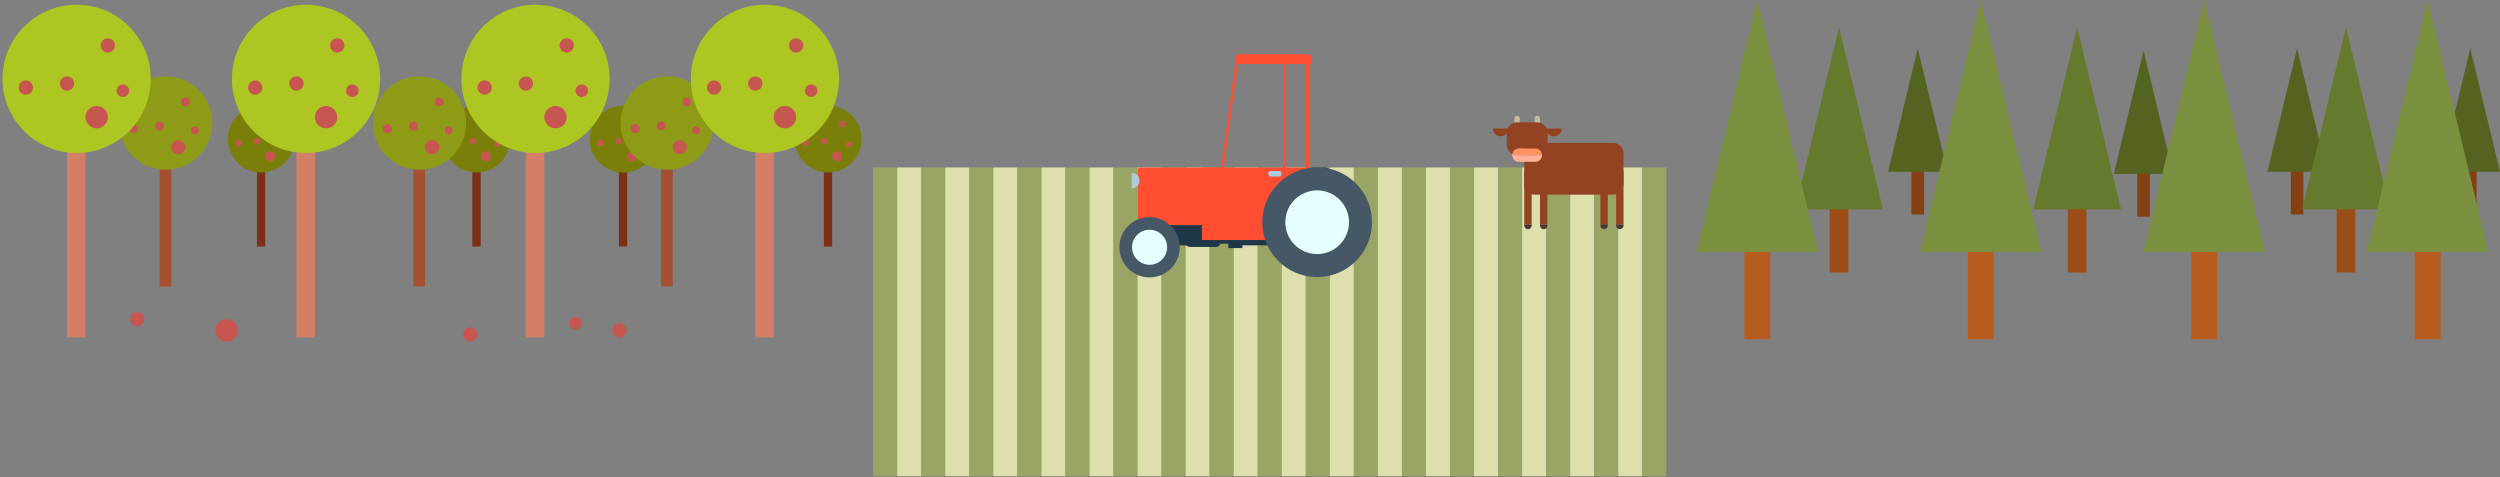 <?xml version="1.0" encoding="utf-8"?>
<!-- Generator: Adobe Illustrator 16.0.0, SVG Export Plug-In . SVG Version: 6.00 Build 0)  -->
<!DOCTYPE svg PUBLIC "-//W3C//DTD SVG 1.1//EN" "http://www.w3.org/Graphics/SVG/1.1/DTD/svg11.dtd">
<svg version="1.1" id="Layer_1" xmlns="http://www.w3.org/2000/svg" xmlns:xlink="http://www.w3.org/1999/xlink" x="0px" y="0px"
	 width="1224.527px" height="233.665px" viewBox="-77.701 82.042 1224.527 233.665"
	 enable-background="new -77.701 82.042 1224.527 233.665" xml:space="preserve">
<rect x="-77.701" y="82.042" width="1224.527" height="233.665" fill="#808080" stroke="none"/>
<g>
	<rect x="349.972" y="164.062" fill="#99A565" width="11.773" height="151.216"/>
	<rect x="361.745" y="164.062" fill="#DDE0AD" width="11.773" height="151.216"/>
	<rect x="373.518" y="164.062" fill="#99A565" width="11.773" height="151.216"/>
</g>
<g>
	<rect x="385.292" y="164.062" fill="#DDE0AD" width="11.772" height="151.216"/>
	<rect x="397.064" y="164.062" fill="#99A565" width="11.773" height="151.216"/>
	<rect x="408.837" y="164.062" fill="#DDE0AD" width="11.773" height="151.216"/>
	<rect x="420.61" y="164.062" fill="#99A565" width="11.773" height="151.216"/>
	<rect x="432.384" y="164.062" fill="#DDE0AD" width="11.773" height="151.216"/>
	<rect x="444.157" y="164.062" fill="#99A565" width="11.773" height="151.216"/>
</g>
<g>
	<rect x="455.93" y="164.062" fill="#DDE0AD" width="11.772" height="151.216"/>
	<rect x="467.702" y="164.062" fill="#99A565" width="11.773" height="151.216"/>
	<rect x="479.476" y="164.062" fill="#DDE0AD" width="11.773" height="151.216"/>
	<rect x="491.249" y="164.062" fill="#99A565" width="11.773" height="151.216"/>
	<rect x="503.021" y="164.062" fill="#DDE0AD" width="11.773" height="151.216"/>
	<rect x="514.795" y="164.062" fill="#99A565" width="11.773" height="151.216"/>
</g>
<g>
	<rect x="526.568" y="164.062" fill="#DDE0AD" width="11.773" height="151.216"/>
	<rect x="538.341" y="164.062" fill="#99A565" width="11.773" height="151.216"/>
	<rect x="550.115" y="164.062" fill="#DDE0AD" width="11.772" height="151.216"/>
	<rect x="561.887" y="164.062" fill="#99A565" width="11.772" height="151.216"/>
	<rect x="573.66" y="164.062" fill="#DDE0AD" width="11.773" height="151.216"/>
	<rect x="585.433" y="164.062" fill="#99A565" width="11.773" height="151.216"/>
</g>
<g>
	<rect x="597.207" y="164.062" fill="#DDE0AD" width="11.772" height="151.216"/>
	<rect x="608.979" y="164.062" fill="#99A565" width="11.773" height="151.216"/>
	<rect x="620.752" y="164.062" fill="#DDE0AD" width="11.772" height="151.216"/>
	<rect x="632.525" y="164.062" fill="#99A565" width="11.773" height="151.216"/>
	<rect x="644.298" y="164.062" fill="#DDE0AD" width="11.773" height="151.216"/>
	<rect x="656.072" y="164.062" fill="#99A565" width="11.773" height="151.216"/>
</g>
<g>
	<g>
		<rect x="48.133" y="155.42" fill="#7C3116" width="4.081" height="47.381"/>
		<circle fill="#7A7F0A" cx="50.265" cy="150.154" r="16.373"/>
		<circle fill="#C75651" cx="54.688" cy="158.615" r="2.473"/>
		<circle fill="#C75651" cx="48.133" cy="151.188" r="1.581"/>
		<circle fill="#C75651" cx="57.161" cy="142.764" r="1.581"/>
		<circle fill="#C75651" cx="39.037" cy="152.069" r="1.581"/>
		<circle fill="#C75651" cx="60.49" cy="152.77" r="1.388"/>
	</g>
	<g>
		<rect x="153.646" y="155.42" fill="#7C3116" width="4.081" height="47.381"/>
		<circle fill="#7A7F0A" cx="155.777" cy="150.154" r="16.372"/>
		<circle fill="#C75651" cx="160.2" cy="158.615" r="2.473"/>
		<circle fill="#C75651" cx="153.646" cy="151.188" r="1.581"/>
		<circle fill="#C75651" cx="162.673" cy="142.764" r="1.581"/>
		<circle fill="#C75651" cx="144.549" cy="152.069" r="1.581"/>
		<circle fill="#C75651" cx="166.002" cy="152.77" r="1.388"/>
	</g>
	<g>
		<rect x="325.832" y="155.42" fill="#7C3116" width="4.081" height="47.381"/>
		<circle fill="#7A7F0A" cx="327.962" cy="150.154" r="16.373"/>
		<circle fill="#C75651" cx="332.385" cy="158.615" r="2.473"/>
		<circle fill="#C75651" cx="325.832" cy="151.188" r="1.581"/>
		<circle fill="#C75651" cx="334.858" cy="142.764" r="1.581"/>
		<circle fill="#C75651" cx="316.735" cy="152.069" r="1.581"/>
		<circle fill="#C75651" cx="338.188" cy="152.77" r="1.388"/>
	</g>
	<g>
		<rect x="225.427" y="155.42" fill="#7C3116" width="4.081" height="47.381"/>
		<circle fill="#7A7F0A" cx="227.559" cy="150.154" r="16.373"/>
		<circle fill="#C75651" cx="231.981" cy="158.615" r="2.473"/>
		<circle fill="#C75651" cx="225.428" cy="151.188" r="1.581"/>
		<circle fill="#C75651" cx="234.455" cy="142.764" r="1.581"/>
		<circle fill="#C75651" cx="216.331" cy="152.069" r="1.581"/>
		<circle fill="#C75651" cx="237.784" cy="152.77" r="1.388"/>
	</g>
</g>
<g>
	<rect x="667.845" y="164.062" fill="#DDE0AD" width="11.771" height="151.216"/>
	<rect x="679.617" y="164.062" fill="#99A565" width="11.773" height="151.216"/>
	<rect x="691.39" y="164.062" fill="#DDE0AD" width="11.773" height="151.216"/>
	<rect x="703.164" y="164.062" fill="#99A565" width="11.773" height="151.216"/>
	<rect x="714.937" y="164.062" fill="#DDE0AD" width="11.773" height="151.216"/>
	<rect x="726.71" y="164.062" fill="#99A565" width="11.771" height="151.216"/>
</g>
<g>
	<g>
		<rect x="0.487" y="149.653" fill="#A55032" width="5.694" height="72.738"/>
		<circle fill="#8E9B16" cx="3.46" cy="142.306" r="22.845"/>
		<circle fill="#C75651" cx="9.632" cy="154.111" r="3.45"/>
		<circle fill="#C75651" cx="0.487" cy="143.748" r="2.206"/>
		<circle fill="#C75651" cx="13.082" cy="131.994" r="2.206"/>
		<circle fill="#C75651" cx="-12.206" cy="144.978" r="2.206"/>
		<circle fill="#C75651" cx="17.728" cy="145.954" r="1.936"/>
	</g>
	<g>
		<rect x="124.803" y="149.653" fill="#A55032" width="5.694" height="72.738"/>
		<circle fill="#8E9B16" cx="127.777" cy="142.306" r="22.845"/>
		<circle fill="#C75651" cx="133.948" cy="154.111" r="3.451"/>
		<circle fill="#C75651" cx="124.803" cy="143.748" r="2.206"/>
		<circle fill="#C75651" cx="137.398" cy="131.994" r="2.206"/>
		<circle fill="#C75651" cx="112.111" cy="144.978" r="2.206"/>
		<circle fill="#C75651" cx="142.045" cy="145.954" r="1.936"/>
	</g>
	<g>
		<rect x="246.12" y="149.653" fill="#A55032" width="5.694" height="72.738"/>
		<circle fill="#8E9B16" cx="249.093" cy="142.306" r="22.844"/>
		<circle fill="#C75651" cx="255.264" cy="154.111" r="3.45"/>
		<circle fill="#C75651" cx="246.12" cy="143.748" r="2.206"/>
		<circle fill="#C75651" cx="258.715" cy="131.994" r="2.206"/>
		<circle fill="#C75651" cx="233.427" cy="144.978" r="2.206"/>
		<circle fill="#C75651" cx="263.361" cy="145.954" r="1.936"/>
	</g>
</g>
<g>
	<g>
		<rect x="-44.895" y="132.351" fill="#D47F65" width="9.048" height="114.925"/>
		<g>
			<circle fill="#AEC622" cx="-40.17" cy="120.676" r="36.301"/>
			<circle fill="#C75651" cx="-30.364" cy="139.437" r="5.483"/>
			<circle fill="#C75651" cx="-44.895" cy="122.967" r="3.506"/>
			<circle fill="#C75651" cx="-24.881" cy="104.291" r="3.506"/>
			<circle fill="#C75651" cx="-65.063" cy="124.921" r="3.506"/>
			<circle fill="#C75651" cx="-17.497" cy="126.472" r="3.077"/>
		</g>
	</g>
	<g>
		<rect x="67.484" y="132.351" fill="#D47F65" width="9.048" height="114.925"/>
		<g>
			<circle fill="#AEC622" cx="72.209" cy="120.676" r="36.301"/>
			<circle fill="#C75651" cx="82.015" cy="139.437" r="5.483"/>
			<circle fill="#C75651" cx="67.484" cy="122.967" r="3.506"/>
			<circle fill="#C75651" cx="87.499" cy="104.291" r="3.505"/>
			<circle fill="#C75651" cx="47.316" cy="124.921" r="3.506"/>
			<circle fill="#C75651" cx="94.881" cy="126.472" r="3.077"/>
		</g>
	</g>
	<g>
		<rect x="179.863" y="132.351" fill="#D47F65" width="9.049" height="114.925"/>
		<g>
			<circle fill="#AEC622" cx="184.588" cy="120.676" r="36.301"/>
			<circle fill="#C75651" cx="194.395" cy="139.437" r="5.483"/>
			<circle fill="#C75651" cx="179.864" cy="122.967" r="3.505"/>
			<circle fill="#C75651" cx="199.877" cy="104.291" r="3.505"/>
			<circle fill="#C75651" cx="159.695" cy="124.921" r="3.505"/>
			<circle fill="#C75651" cx="207.26" cy="126.472" r="3.077"/>
		</g>
	</g>
	<g>
		<rect x="292.242" y="132.351" fill="#D47F65" width="9.049" height="114.925"/>
		<g>
			<circle fill="#AEC622" cx="296.967" cy="120.676" r="36.3"/>
			<circle fill="#C75651" cx="306.774" cy="139.437" r="5.483"/>
			<circle fill="#C75651" cx="292.242" cy="122.967" r="3.506"/>
			<circle fill="#C75651" cx="312.256" cy="104.291" r="3.505"/>
			<circle fill="#C75651" cx="272.074" cy="124.921" r="3.506"/>
			<circle fill="#C75651" cx="319.639" cy="126.472" r="3.077"/>
		</g>
	</g>
</g>
<circle fill="#C75651" cx="33.304" cy="243.873" r="5.483"/>
<circle fill="#C75651" cx="225.691" cy="243.873" r="3.505"/>
<circle fill="#C75651" cx="152.621" cy="245.851" r="3.505"/>
<circle fill="#C75651" cx="-10.474" cy="238.392" r="3.506"/>
<circle fill="#C75651" cx="204.183" cy="240.368" r="3.077"/>
<g>
	<path fill="#1D3749" d="M573.71,176.616c0,1.17-0.949,2.119-2.119,2.119h-6.898c-1.171,0-2.119-0.949-2.119-2.119v-10.402
		c0-1.171,0.948-2.12,2.119-2.12h6.898c1.17,0,2.119,0.949,2.119,2.12V176.616z"/>
	<path fill="#1D3749" d="M519.79,201.837c0,0.634-0.904,1.146-2.019,1.146h-12.464c-1.116,0-2.02-0.513-2.02-1.146v-3.771
		c0-0.634,0.904-1.147,2.02-1.147h12.464c1.115,0,2.019,0.514,2.019,1.147V201.837z"/>
	<path fill="#1D3749" d="M506.621,201.405c0,0.436-0.436,0.789-0.974,0.789h-13.848c-0.538,0-0.974-0.354-0.974-0.789l0,0
		c0-0.435,0.436-0.787,0.974-0.787h13.848C506.186,200.618,506.621,200.971,506.621,201.405L506.621,201.405z"/>
	<path fill="#1D3749" d="M551.792,201.405c0,0.436-0.648,0.789-1.45,0.789H529.73c-0.802,0-1.449-0.354-1.449-0.789l0,0
		c0-0.435,0.647-0.787,1.449-0.787h20.612C551.144,200.618,551.792,200.971,551.792,201.405L551.792,201.405z"/>
	<rect x="523.952" y="199.253" fill="#1D3749" width="6.888" height="4.305"/>
	<rect x="489.089" y="184.769" fill="#1D3749" width="58.629" height="16.638"/>
	<path fill="#FF4E31" d="M520.793,190.88c0,0.783-0.514,1.419-1.148,1.419h-39.033c-0.633,0-1.148-0.636-1.148-1.419v-25.366
		c0-0.784,0.515-1.42,1.148-1.42h39.033c0.634,0,1.148,0.636,1.148,1.42V190.88z"/>
	<g>
		<circle fill="#465866" cx="485.373" cy="203.147" r="14.785"/>
		<circle fill="#E6FFFF" cx="485.373" cy="203.147" r="8.584"/>
	</g>
	<polygon fill="#FF4E31" points="511.011,164.094 511.011,199.642 558.483,199.642 564.726,166.274 564.726,164.094 	"/>
	<g>
		<path fill="#FF4E31" d="M564.664,110.778c0-1.213-0.736-2.195-1.646-2.195h-33.812c-0.909,0-1.647,0.982-1.647,2.195v2.584h37.105
			V110.778z"/>
		<rect x="561.605" y="113.362" fill="#FF4E31" width="1.936" height="52.1"/>
		<rect x="550.744" y="113.362" fill="#FF4E31" width="1.049" height="52.1"/>
		<polygon fill="#FF4E31" points="521.189,167.233 520.02,166.948 527.601,111.591 528.77,111.874 		"/>
	</g>
	<path fill="#ADCBDB" d="M476.632,166.697c2.099,0,3.799,1.701,3.799,3.8c0,2.097-1.7,3.798-3.799,3.798"/>
	<path fill="#ADCBDB" d="M549.98,167.371c0,0.634-0.514,1.147-1.146,1.147h-4.186c-0.635,0-1.148-0.514-1.148-1.147v-0.431
		c0-0.634,0.514-1.148,1.148-1.148h4.186c0.633,0,1.146,0.515,1.146,1.148V167.371z"/>
	<g>
		<circle fill="#465866" cx="567.453" cy="190.89" r="26.867"/>
		<circle fill="#E6FFFF" cx="567.453" cy="190.89" r="15.598"/>
	</g>
</g>
<g>
	<rect x="818.509" y="163.609" fill="#9B4D18" width="9.133" height="51.889"/>
	<polygon fill="#667A2E" points="844.569,184.592 801.581,184.592 823.075,95.356 823.075,95.356 	"/>
</g>
<g>
	<rect x="969.132" y="153.029" fill="#844012" width="6.186" height="35.144"/>
	<polygon fill="#556321" points="986.781,167.24 957.666,167.24 972.224,106.803 972.224,106.803 	"/>
</g>
<g>
	<rect x="935.148" y="163.609" fill="#9B4D18" width="9.133" height="51.889"/>
	<polygon fill="#667A2E" points="961.208,184.592 918.219,184.592 939.713,95.356 939.713,95.356 	"/>
</g>
<g>
	<rect x="858.544" y="151.969" fill="#844012" width="6.186" height="35.144"/>
	<polygon fill="#556321" points="876.194,166.18 847.08,166.18 861.636,105.742 861.636,105.742 	"/>
</g>
<g>
	<rect x="1044.355" y="151.969" fill="#844012" width="6.186" height="35.144"/>
	<polygon fill="#556321" points="1062.003,166.18 1032.888,166.18 1047.447,105.742 1047.447,105.742 	"/>
</g>
<g>
	<rect x="1129.177" y="151.969" fill="#844012" width="6.186" height="35.144"/>
	<polygon fill="#556321" points="1146.826,166.18 1117.71,166.18 1132.269,105.742 1132.269,105.742 	"/>
</g>
<g>
	<rect x="1066.81" y="163.609" fill="#9B4D18" width="9.133" height="51.889"/>
	<polygon fill="#667A2E" points="1092.869,184.592 1049.88,184.592 1071.375,95.356 1071.375,95.356 	"/>
</g>
<g>
	<path fill="#944322" d="M717.515,172.308c0,2.804-2.271,5.076-5.076,5.076h-38.471c-2.803,0-5.076-2.272-5.076-5.076v-15.229
		c0-2.804,2.273-5.075,5.076-5.075h38.471c2.805,0,5.076,2.271,5.076,5.075V172.308z"/>
	<g>
		<path fill="#FFB297" d="M665.396,158.045c-0.825,0-1.6-0.2-2.29-0.549c-0.03,0.179-0.05,0.362-0.05,0.549
			c0,1.802,1.461,3.265,3.264,3.265h8.023c1.803,0,3.264-1.463,3.264-3.265c0-0.187-0.02-0.37-0.051-0.549
			c-0.688,0.349-1.465,0.549-2.289,0.549H665.396z"/>
		<g>
			<g>
				<path fill="#C1BC9D" d="M666.736,145.566c0,0.739-0.6,1.339-1.34,1.339l0,0c-0.74,0-1.34-0.6-1.34-1.339v-5.501
					c0-0.739,0.6-1.34,1.34-1.34l0,0c0.74,0,1.34,0.601,1.34,1.34V145.566z"/>
				<path fill="#C1BC9D" d="M676.606,145.566c0,0.739-0.599,1.339-1.339,1.339l0,0c-0.739,0-1.34-0.6-1.34-1.339v-5.501
					c0-0.739,0.601-1.34,1.34-1.34l0,0c0.74,0,1.339,0.601,1.339,1.34V145.566z"/>
			</g>
			<path fill="#944322" d="M675.267,141.971h-9.871c-2.803,0-5.076,2.272-5.076,5.075v5.924c0,1.979,1.135,3.688,2.786,4.526
				c0.263-1.541,1.6-2.714,3.214-2.714h8.023c1.614,0,2.951,1.173,3.214,2.714c1.651-0.839,2.786-2.548,2.786-4.526v-5.924
				C680.343,144.243,678.07,141.971,675.267,141.971z"/>
			<path fill="#FF9364" d="M674.343,154.782h-8.023c-1.614,0-2.951,1.173-3.214,2.714c0.69,0.349,1.465,0.549,2.29,0.549h9.871
				c0.824,0,1.602-0.2,2.29-0.549C677.294,155.955,675.958,154.782,674.343,154.782z"/>
			<g>
				<path fill="#944322" d="M661.095,145.002c0,2.103-1.705,3.807-3.807,3.807c-2.104,0-3.809-1.704-3.809-3.807"/>
				<path fill="#944322" d="M687.183,145.002c0,2.103-1.705,3.807-3.808,3.807s-3.808-1.704-3.808-3.807"/>
			</g>
		</g>
	</g>
	<path fill="#944322" d="M672.517,166.506c0-1.001-0.812-1.812-1.812-1.812c-1,0-1.812,0.812-1.812,1.812v25.402h3.625V166.506z"/>
	<path fill="#944322" d="M680.232,166.506c0-1.001-0.812-1.812-1.812-1.812c-1.001,0-1.813,0.812-1.813,1.812v25.402h3.626V166.506z
		"/>
	<path fill="#944322" d="M709.801,166.506c0-1.001-0.812-1.812-1.813-1.812c-1,0-1.812,0.812-1.812,1.812v25.402h3.626V166.506z"/>
	<path fill="#944322" d="M717.515,166.506c0-1.001-0.811-1.812-1.812-1.812c-1,0-1.812,0.812-1.812,1.812v25.402h3.625V166.506z"/>
	<path fill="#4C3731" d="M670.705,194.306c1.001,0,1.812-0.812,1.812-1.812v-0.586h-3.625v0.586
		C668.892,193.494,669.705,194.306,670.705,194.306z"/>
	<path fill="#4C3731" d="M678.419,194.306c1,0,1.812-0.812,1.812-1.812v-0.586h-3.626v0.586
		C676.606,193.494,677.418,194.306,678.419,194.306z"/>
	<path fill="#4C3731" d="M707.988,194.306c1.002,0,1.813-0.812,1.813-1.812v-0.586h-3.626v0.586
		C706.175,193.494,706.988,194.306,707.988,194.306z"/>
	<path fill="#4C3731" d="M715.703,194.306c1.002,0,1.812-0.812,1.812-1.812v-0.586h-3.625v0.586
		C713.89,193.494,714.703,194.306,715.703,194.306z"/>
</g>
<g>
	<rect x="776.74" y="176.427" fill="#B65C1F" width="12.629" height="71.757"/>
	<polygon fill="#7B9140" points="812.777,205.443 753.33,205.443 783.052,82.042 783.052,82.042 	"/>
</g>
<g>
	<rect x="886.187" y="176.427" fill="#B65C1F" width="12.629" height="71.757"/>
	<polygon fill="#7B9140" points="922.224,205.443 862.777,205.443 892.5,82.042 892.5,82.042 	"/>
</g>
<g>
	<rect x="995.634" y="176.427" fill="#B65C1F" width="12.629" height="71.757"/>
	<polygon fill="#7B9140" points="1031.671,205.443 972.224,205.443 1001.947,82.042 1001.947,82.042 	"/>
</g>
<g>
	<rect x="1105.082" y="176.427" fill="#B65C1F" width="12.629" height="71.757"/>
	<polygon fill="#7B9140" points="1141.119,205.443 1081.671,205.443 1111.394,82.042 1111.394,82.042 	"/>
</g>
</svg>
